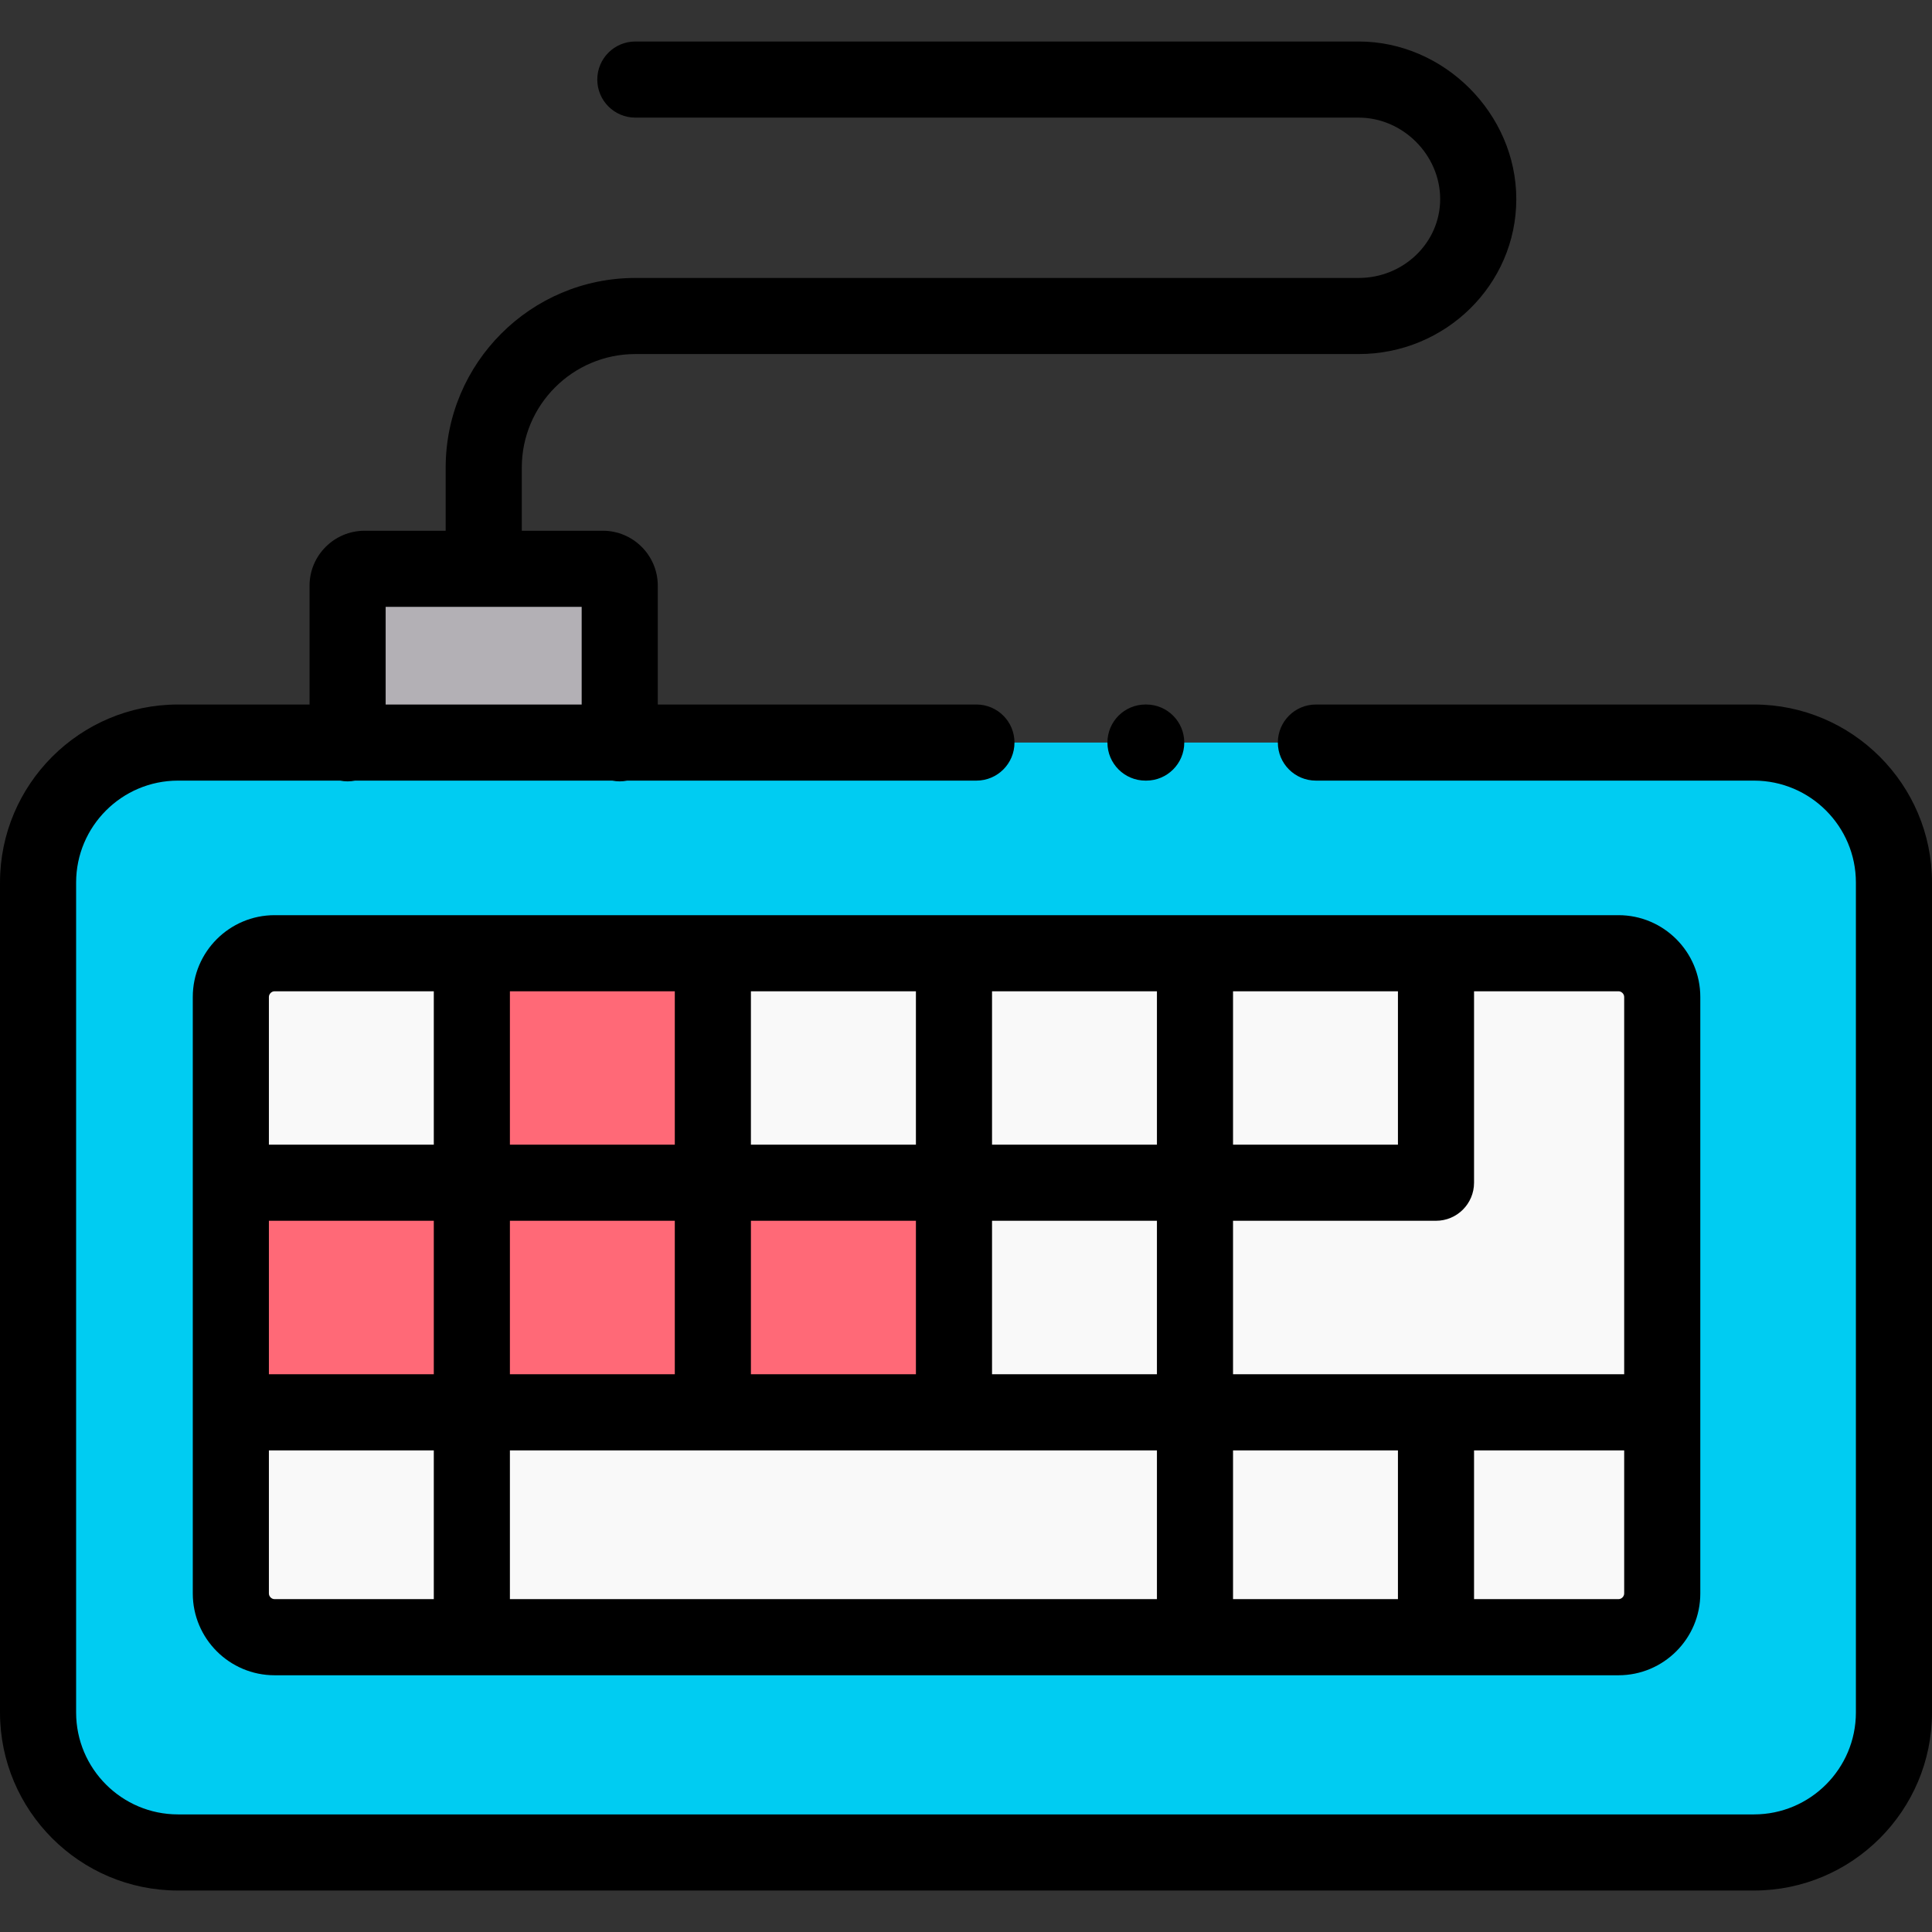 <svg height="512pt" viewBox="0 -11 512 512" width="512pt" xmlns="http://www.w3.org/2000/svg"><rect x="0" y="-11" width="512" height="512" fill="#333333" stroke="none"/><g fill-rule="evenodd"><path d="m188.914 241.617h240.008c6.375 0 11.59 5.211 11.59 11.59v158.078c0 6.375-5.215 11.59-11.59 11.59h-356.156c-6.375 0-11.59-5.215-11.59-11.59v-158.078c0-6.375 5.215-11.59 11.59-11.59zm-141.738 238.305h417.648c20.375 0 37.09-16.691 37.09-37.098v-219.941c0-20.375-16.688-37.094-37.09-37.094h-417.648c-20.402 0-37.09 16.691-37.09 37.094v219.941c0 20.406 16.719 37.098 37.09 37.098zm0 0" fill="#00ccf2"/><path d="m380.551 363.277h59.961v-110.07c0-6.375-5.215-11.59-11.59-11.59h-48.371v60.816h-63.871v60.844zm0 0" fill="#f9f9f9"/><path d="m316.684 241.617h63.867v60.816h-63.867zm0 0" fill="#f9f9f9"/><path d="m252.812 241.617h63.871v60.816h-63.871zm0 0" fill="#f9f9f9"/><path d="m188.914 241.617h63.898v60.816h-63.898zm0 0" fill="#f9f9f9"/><path d="m125.047 241.617h63.867v60.816h-63.867zm0 0" fill="#ff6977"/><path d="m61.176 302.434h63.871v-60.816h-52.281c-6.375 0-11.59 5.215-11.59 11.59zm0 0" fill="#f9f9f9"/><path d="m61.176 302.434h63.871v60.844h-63.871zm0 0" fill="#ff6977"/><path d="m125.047 302.434h63.867v60.844h-63.867zm0 0" fill="#ff6977"/><path d="m125.047 422.875v-59.598h-63.871v48.008c0 6.375 5.215 11.59 11.59 11.59zm0 0" fill="#f9f9f9"/><path d="m125.047 422.875h191.637v-59.598h-191.637zm0 0" fill="#f9f9f9"/><path d="m188.914 302.434h63.898v60.844h-63.898zm0 0" fill="#ff6977"/><path d="m252.812 302.434h63.871v60.844h-63.871zm0 0" fill="#f9f9f9"/><path d="m316.684 363.277h63.867v59.598h-63.867zm0 0" fill="#f9f9f9"/><path d="m428.922 422.875c6.375 0 11.59-5.215 11.59-11.59v-48.008h-59.957v59.598zm0 0" fill="#f9f9f9"/><path d="m92.117 185.789h72.117v-41.574c0-2.469-2.012-4.48-4.477-4.48h-63.133c-2.465 0-4.508 2.012-4.508 4.48zm0 0" fill="#b3b0b5"/></g><path d="m464.824 175.703h-116.094c-5.57 0-10.086 4.516-10.086 10.086 0 5.57 4.516 10.082 10.086 10.082h116.094c14.891 0 27.008 12.117 27.008 27.012v219.941c0 14.895-12.117 27.012-27.008 27.012h-417.648c-14.891 0-27.004-12.117-27.004-27.012v-219.941c0-14.895 12.113-27.012 27.004-27.012h42.953c.645.133 1.309.199 1.988.199.684 0 1.348-.07 1.992-.199h68.137c.645.133 1.309.199 1.988.199s1.344-.07 1.988-.199h92.543c5.57 0 10.082-4.512 10.082-10.082 0-5.57-4.512-10.086-10.082-10.086h-84.445v-31.488c0-8.031-6.531-14.562-14.562-14.562h-21.48v-16.723c0-16.602 13.5-30.102 30.094-30.102h191.695c23.031 0 41.766-18.418 41.766-41.059s-19.125-41.77-41.766-41.77h-191.695c-5.57 0-10.086 4.516-10.086 10.086 0 5.57 4.516 10.086 10.086 10.086h191.695c11.703 0 21.594 9.891 21.594 21.598 0 11.52-9.688 20.891-21.594 20.891h-191.695c-27.719 0-50.266 22.551-50.266 50.27v16.723h-21.484c-8.043 0-14.59 6.535-14.59 14.562v31.488h-34.855c-26.012 0-47.176 21.164-47.176 47.18v219.941c0 26.016 21.164 47.184 47.176 47.184h417.648c26.016 0 47.176-21.168 47.176-47.184v-219.941c0-26.016-21.164-47.18-47.176-47.18zm-362.621-25.883h51.945v25.883h-51.945zm0 0"/><path d="m72.766 231.531c-11.953 0-21.676 9.727-21.676 21.676v158.078c0 11.953 9.723 21.676 21.676 21.676h356.156c11.949 0 21.676-9.723 21.676-21.676v-158.078c0-11.953-9.727-21.676-21.676-21.676zm297.703 60.816h-43.703v-40.648h43.703zm-63.871 0h-43.699v-40.648h43.699zm0 120.441h-171.469v-39.426h171.469zm20.168-39.426h43.703v39.426h-43.703zm-255.504-60.844h43.699v40.672h-43.699zm63.867 0h43.699v40.672h-43.699zm0-20.172v-40.648h43.699v40.648zm63.871 60.844v-40.672h43.727v40.672zm63.898 0v-40.672h43.699v40.672zm-20.172-60.844h-43.727v-40.648h43.727zm-169.961-40.648h42.195v40.648h-43.699v-39.141c0-.801.703-1.508 1.504-1.508zm-1.504 159.586v-37.922h43.699v39.426h-42.195c-.801 0-1.504-.703-1.504-1.504zm357.66 1.504h-38.285v-39.426h39.789v37.922c0 .801-.703 1.504-1.504 1.504zm1.504-159.582v99.984h-103.66v-40.672h53.785c5.57 0 10.086-4.516 10.086-10.086v-50.734h38.285c.801 0 1.504.707 1.504 1.508zm0 0"/><path d="m303.762 195.871c5.566 0 10.082-4.512 10.082-10.082 0-5.57-4.516-10.086-10.082-10.086h-.199c-5.57 0-10.082 4.516-10.082 10.086 0 5.57 4.512 10.082 10.082 10.082zm0 0"/></svg>